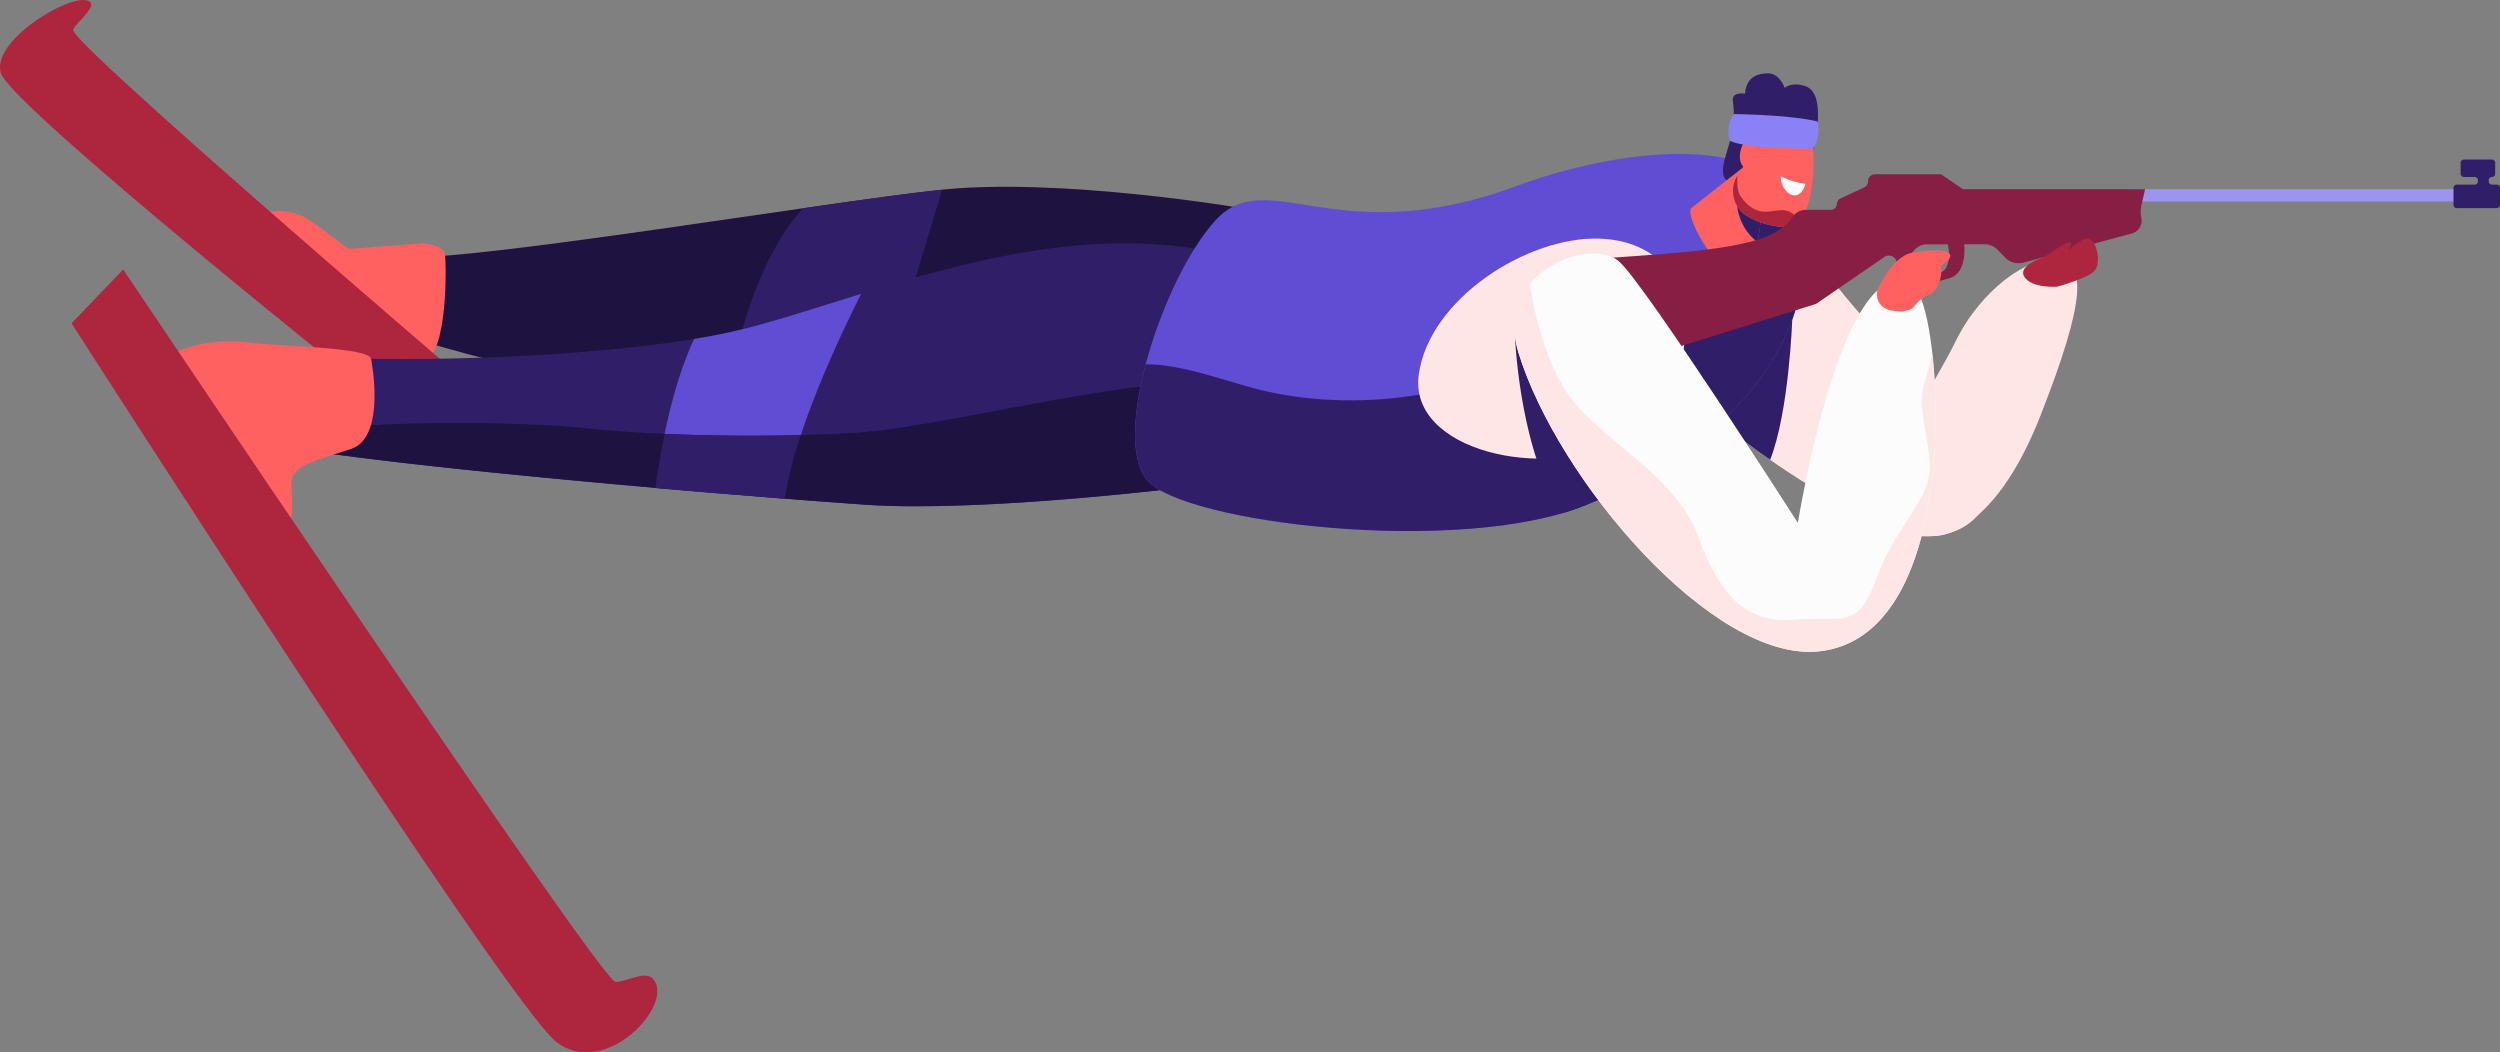 <svg xmlns="http://www.w3.org/2000/svg" width="1080" height="454.58" viewBox="0 0 1080 454.58"><rect x="0" y="0" width="1080" height="454.58" fill="#808080" stroke="none"/><g id="Слой_2" data-name="Слой 2"><g id="set04_314738272"><g id="set04_314738272-2" data-name="set04_314738272"><path d="M537.78 90.12s-80.24-13.8-132.62-8S209.8 112 174.82 111.24c-18.5-.41-22 23.68-11.64 29.11 16.22 8.52 126.81 38.25 180.44 32s158.41-11.64 169.63-27S537.78 90.12 537.78 90.12z" fill="#1e1240"/><path d="M182.82 105.13s8.5.55 9.33 4.5 1.11 44.86-9 45.45S132 143.88 126.6 141.8s-31.39-39.91-21.21-46.36 21.62-4.57 27.23-1 17.88 13.1 17.88 13.1z" fill="#ff6161"/><path d="M39.29 1.42c1.34 2.47-7.2 9.26-7.72 11.5-1.22 5.25 160.58 143.93 160.58 143.93l-27.72 16.36S5.22 46.4.4 31.6 35.3-5.92 39.29 1.42z" fill="#ad263d"/><path d="M507.85 211s-85.23 10.4-133.88 7.07-274-21.62-272.74-31.6 2.5-32.84 53.22-31.59 122.1-2.58 161.94-11.64c52.21-11.88 133.46-51.07 210.17-33.8C575.3 120.43 535.45 208.1 507.85 211z" fill="#311e69"/><path d="M772.41 92.19S789.4 125 824 156.24c13.89 12.51 33.3 27.12 35.54 37.53 7.07 32.84-19.82 43.81-42.13 35.08S703.82 167.17 720 137.93 772.41 92.19 772.41 92.19z" fill="#ffe6e6"/><path d="M407 82l-1.81.19C391 83.71 370.32 86.6 346.91 90c-20.65 22.52-29.67 62.42-33.08 82.82a176.43 176.43.0 0 0 29.79-.44c10.74-1.25 23.54-2.47 37.22-3.73z" fill="#311e69"/><path d="M316.39 143.26c-5 1.14-10.58 2.2-16.52 3.18-9.25 19.51-14.23 46.08-16.75 64.35 20.56 1.81 39.84 3.41 55.89 4.68 4.24-29.25 24.16-71 33-88.54C351.37 133.33 332.5 139.59 316.39 143.26z" fill="#614cd4"/><path d="M764.7 198.65c8.16-20.7 9.55-60.55 9.55-60.55l-42.81 32.67C740.17 180.3 752.22 190 764.7 198.65z" fill="#311e69"/><path d="M543.88 168.93a30.85 30.85.0 0 0-6.1-2.29c-33.21-8.53-127.84 17.78-167.76 20.27S282.71 188.16 253.4 185s-91.67-3.12-109.76.62c-11 2.27-24.87 1.59-30.93 5.4 46.36 10.2 219.36 24.17 261.26 27 48.65 3.33 133.88-7.07 133.88-7.07C520.54 209.68 535.81 190.41 543.88 168.93z" fill="#1e1240"/><path d="M345.94 188c-20 .52-40.5.28-58.83-.53-1.74 8.42-3 16.48-4 23.36l.78.07 2.33.21 1.07.09 3.05.27 1 .08 2.74.24.57.05 3.05.26 1.1.1 3 .25.53.05 2.82.24.7.05 3.19.27h.41l3.11.26h.23l3.24.27h.47l6.46.53h.15L339 215.47A165.63 165.63.0 0 1 345.94 188z" fill="#311e69"/><path d="M776.59 92.9c-11.75-38.57-80.93-27.61-121.2-12.64-78.52 29.2-107.81-10-130.49 15.12s-44.73 93.24-29.52 111.9S630.52 240.33 685 218.21C761.76 187.08 788.35 131.46 776.59 92.9z" fill="#614cd4"/><path d="M776.59 92.9c-3-9.74-9.6-16.32-18.51-20.48-3.66 12.08-9.65 28.89-16.08 34.73-10.47 9.5-91.13 55.65-121.06 61.88s-55.3 4.16-74 0c-14.62-3.25-35.6-11.83-52-11.65-5.61 21.18-6.75 41.08.45 49.9 15.21 18.66 135.14 33.05 189.64 10.93C761.76 187.08 788.35 131.46 776.59 92.9z" fill="#311e69"/><path d="M727.37 129.54s-5.3-25.46-36.48-26.45-73.59 26.08-78 58.85 54.26 46.17 88.25 28.09S727.37 129.54 727.37 129.54z" fill="#ffe6e6"/><path d="M782.23 67.17a38.5 38.5.0 0 0 3-13.16c.46-7.84.06-15.24-5.78-16.94S771 38 771 38s-2.12-6.39-7.31-6.31c-6.31.09-9.36 3.05-9.83 8.77.0.0-6.24-1.07-5.2 3.52a43.57 43.57.0 0 1-.31 12.75c-1.69 9.23-7.74 19.83-.73 22C759.71 82.33 778.84 71 782.23 67.17z" fill="#311e69"/><path d="M759.89 66.92l-29.3 23c-2.76 4.13 12 30.27 22 29.3 2.93-.28 5-4.61 6-10.1l4.62-30.53z" fill="#ff6161"/><path d="M762.34 84.7c-4.05-3.81-9.52-9.09-9.52-9.09a23.68 23.68.0 0 0-1.58 17.22 22.71 22.71.0 0 0 8.08 11.8z" fill="#311e69"/><path d="M761.75 59.14 750.27 76.33a12.61 12.61.0 0 0 4.54 17c4.69 2.79 8 3.72 14.69 4.74 5.59.86 9.81-3.56 11.79-10.64a68.65 68.65.0 0 0 1.91-23.31C782.27 52.9 770.06 48.49 761.75 59.14z" fill="#ff6161"/><path d="M769.23 76.09a33.84 33.84.0 0 0 10.71 3.34s-1 4.17-3.88 4.9S769.36 81.43 769.23 76.09z" fill="#fcfcfc"/><path d="M773.14 91.5c-5.71-2.91-12.87 5-21.2-6.71-1.55-2.19-1.52-6.37-1.42-8.84l-.25.38a12.61 12.61.0 0 0 4.54 17c4.69 2.79 8 3.72 14.69 4.74 3.41.53 6.3-.92 8.5-3.73C776.87 94.2 774.89 92.38 773.14 91.5z" fill="#ad263d"/><path d="M760.13 66.93a17.79 17.79.0 0 1 .69-3.76c.65-2.35 1.08-6-2.88-5.24-5.75 1.08-9 12.46-3.47 15C758.58 74.86 759.94 70.15 760.13 66.93z" fill="#ff6161"/><path d="M920.06 81.74h148.91v5.28H920.06z" fill="#9c94ed"/><path d="M925.12 88.54l1.56-6.8H848l-9.43-6.46H810a3 3 0 0 0-3 3h0a3 3 0 0 1-1.7 2.69l-10.28 4.8a2.57 2.57.0 0 0-1.49 2.33h0A2.58 2.58.0 0 1 791 90.64H780.2a7 7 0 0 0-5.87 3.17c-1.69 2.6-5.29 6.28-12.84 9C743.94 109 711 110 689.28 111.92c0 0-6.28 12.85-3.59 25.76 1.87 9 14.76 19.89 14.76 19.89l84.07-26.28L814.06 111a3.4 3.4.0 0 1 5.29 2.29h0c1.58 3.86 6.68 11.77 21.12 7.37h0a19.91 19.91.0 0 0 2.67-.87c6.74-2.7 5.39-14.28 5.39-14.28h8.7a8.05 8.05.0 0 1 5.81 2.46l3.2 3.28a8.07 8.07.0 0 0 7.91 2.18l46.76-12.55a5.75 5.75.0 0 0 4.17-6.59l-.07-.4A13.32 13.32.0 0 1 925.12 88.54zM840.47 116.1s-2.82 4-10.49 2.16h-.15a6.2 6.2.0 0 1-2-11l.75-.54a6.28 6.28.0 0 1 3.66-1.17h9.16S843.14 111.77 840.47 116.1z" fill="#871e44"/><path d="M1075.13 78.36v-.51a1.39 1.39.0 0 1 1.39-1.39h0a1.39 1.39.0 0 0 1.39-1.39V70.32a1.4 1.4.0 0 0-1.39-1.4h-12.14a1.4 1.4.0 0 0-1.39 1.4v4.75a1.39 1.39.0 0 0 1.39 1.39h4.68a1.39 1.39.0 0 1 1.39 1.39v.51a1.39 1.39.0 0 1-1.39 1.39h-7.76a1.4 1.4.0 0 0-1.39 1.4v7.36a1.39 1.39.0 0 0 1.39 1.39h17.31a1.39 1.39.0 0 0 1.39-1.39V81.15a1.4 1.4.0 0 0-1.39-1.4h-2.09A1.39 1.39.0 0 1 1075.13 78.36z" fill="#311e69"/><path d="M711.27 205.58l-56.78-60.06s1.86 48.69 20.12 76.26A104.76 104.76.0 0 0 685 218.21 222.48 222.48.0 0 0 711.27 205.58z" fill="#311e69"/><path d="M836.14 231.53s24.69.59 45.27-51.79 19.33-66.07 7.17-67.65-33.05 13.1-44 35.86S789.23 232.55 836.14 231.53z" fill="#ffe6e6"/><path d="M749 49.29s23 .2 35.67 3.06a1 1 0 0 1 .8 1 17.58 17.58.0 0 1-.1 5.09c-.61 3.84-1.31 4.41-1.31 4.41a1.91 1.91.0 0 1-1.87 1.38c-5.93-.1-28.11-.09-34.81-3.38A13 13 0 0 1 749 49.29z" fill="#8b81f7"/><path d="M656 152.3c-7.79-25.34 12.32-40.62 29.21-42.62 5.51-.66 10.8.06 14.54 3.55 11.95 11.16 76.93 112.66 76.93 112.66s16.53-102.69 42.72-104.46c1.65-.11 9.66 5.66 10.5 7.69 10 24.25 15.69 146-44.14 152.27C740 286.15 672.88 207.28 656 152.3z" fill="#fcfcfc"/><path d="M815.09 133.56a6.82 6.82.0 0 1-3.54-9.34c2.86-5.81 8-14 14.83-15.09 10.7-1.75 16.16-.87 16.16 1.31s-4 3.6-4 4.69a14 14 0 0 1-2.18 9.5c-3 4.37-4.06.93-9.63 8C824.79 135.07 818 134.74 815.09 133.56z" fill="#ff6161"/><path d="M888.55 123.86s14.38-3.75 16.75-7.49.32-13-3.31-13.27-9.49 6.2-9.49 6.2 3.64-4.06 1.74-4.6-10.56 6.18-11.22 6.42-11.74 3.64-8.42 8.57S888.55 123.86 888.55 123.86z" fill="#ad263d"/><path d="M160.29 155s6.91 34-8.82 39-23.63 7.07-25.29 12.47 7.47 39.5-25 28.69S65.06 161.79 72.13 155s25.36-8.61 34.92-7.07S159.48 149.79 160.29 155z" fill="#ff6161"/><path d="M281.8 422.58c-3.58-3.48-12.95 2.42-16.13 1.46C258.2 421.77 53.21 116.42 53.21 116.42L30.92 139.67S218.82 433.13 240.2 450 292.47 433 281.8 422.58z" fill="#ad263d"/><path d="M834.76 153c-.92 3.66-2 7.8-3.24 11.8-3.32 11 .62 18.4 2.07 34.61s-14.23 26.51-22.75 49.9-13.93 16.52-35.77 18.39-32.73-12.16-41.46-36S699 194.39 681.85 176c-13.8-14.81-19.32-42.86-21-53.26-5.88 7.2-8.73 17.18-4.93 29.56 16.92 55 84.08 133.85 129.76 129.09C833.84 276.38 839.55 196.62 834.76 153z" fill="#ffe6e6"/></g></g></g></svg>